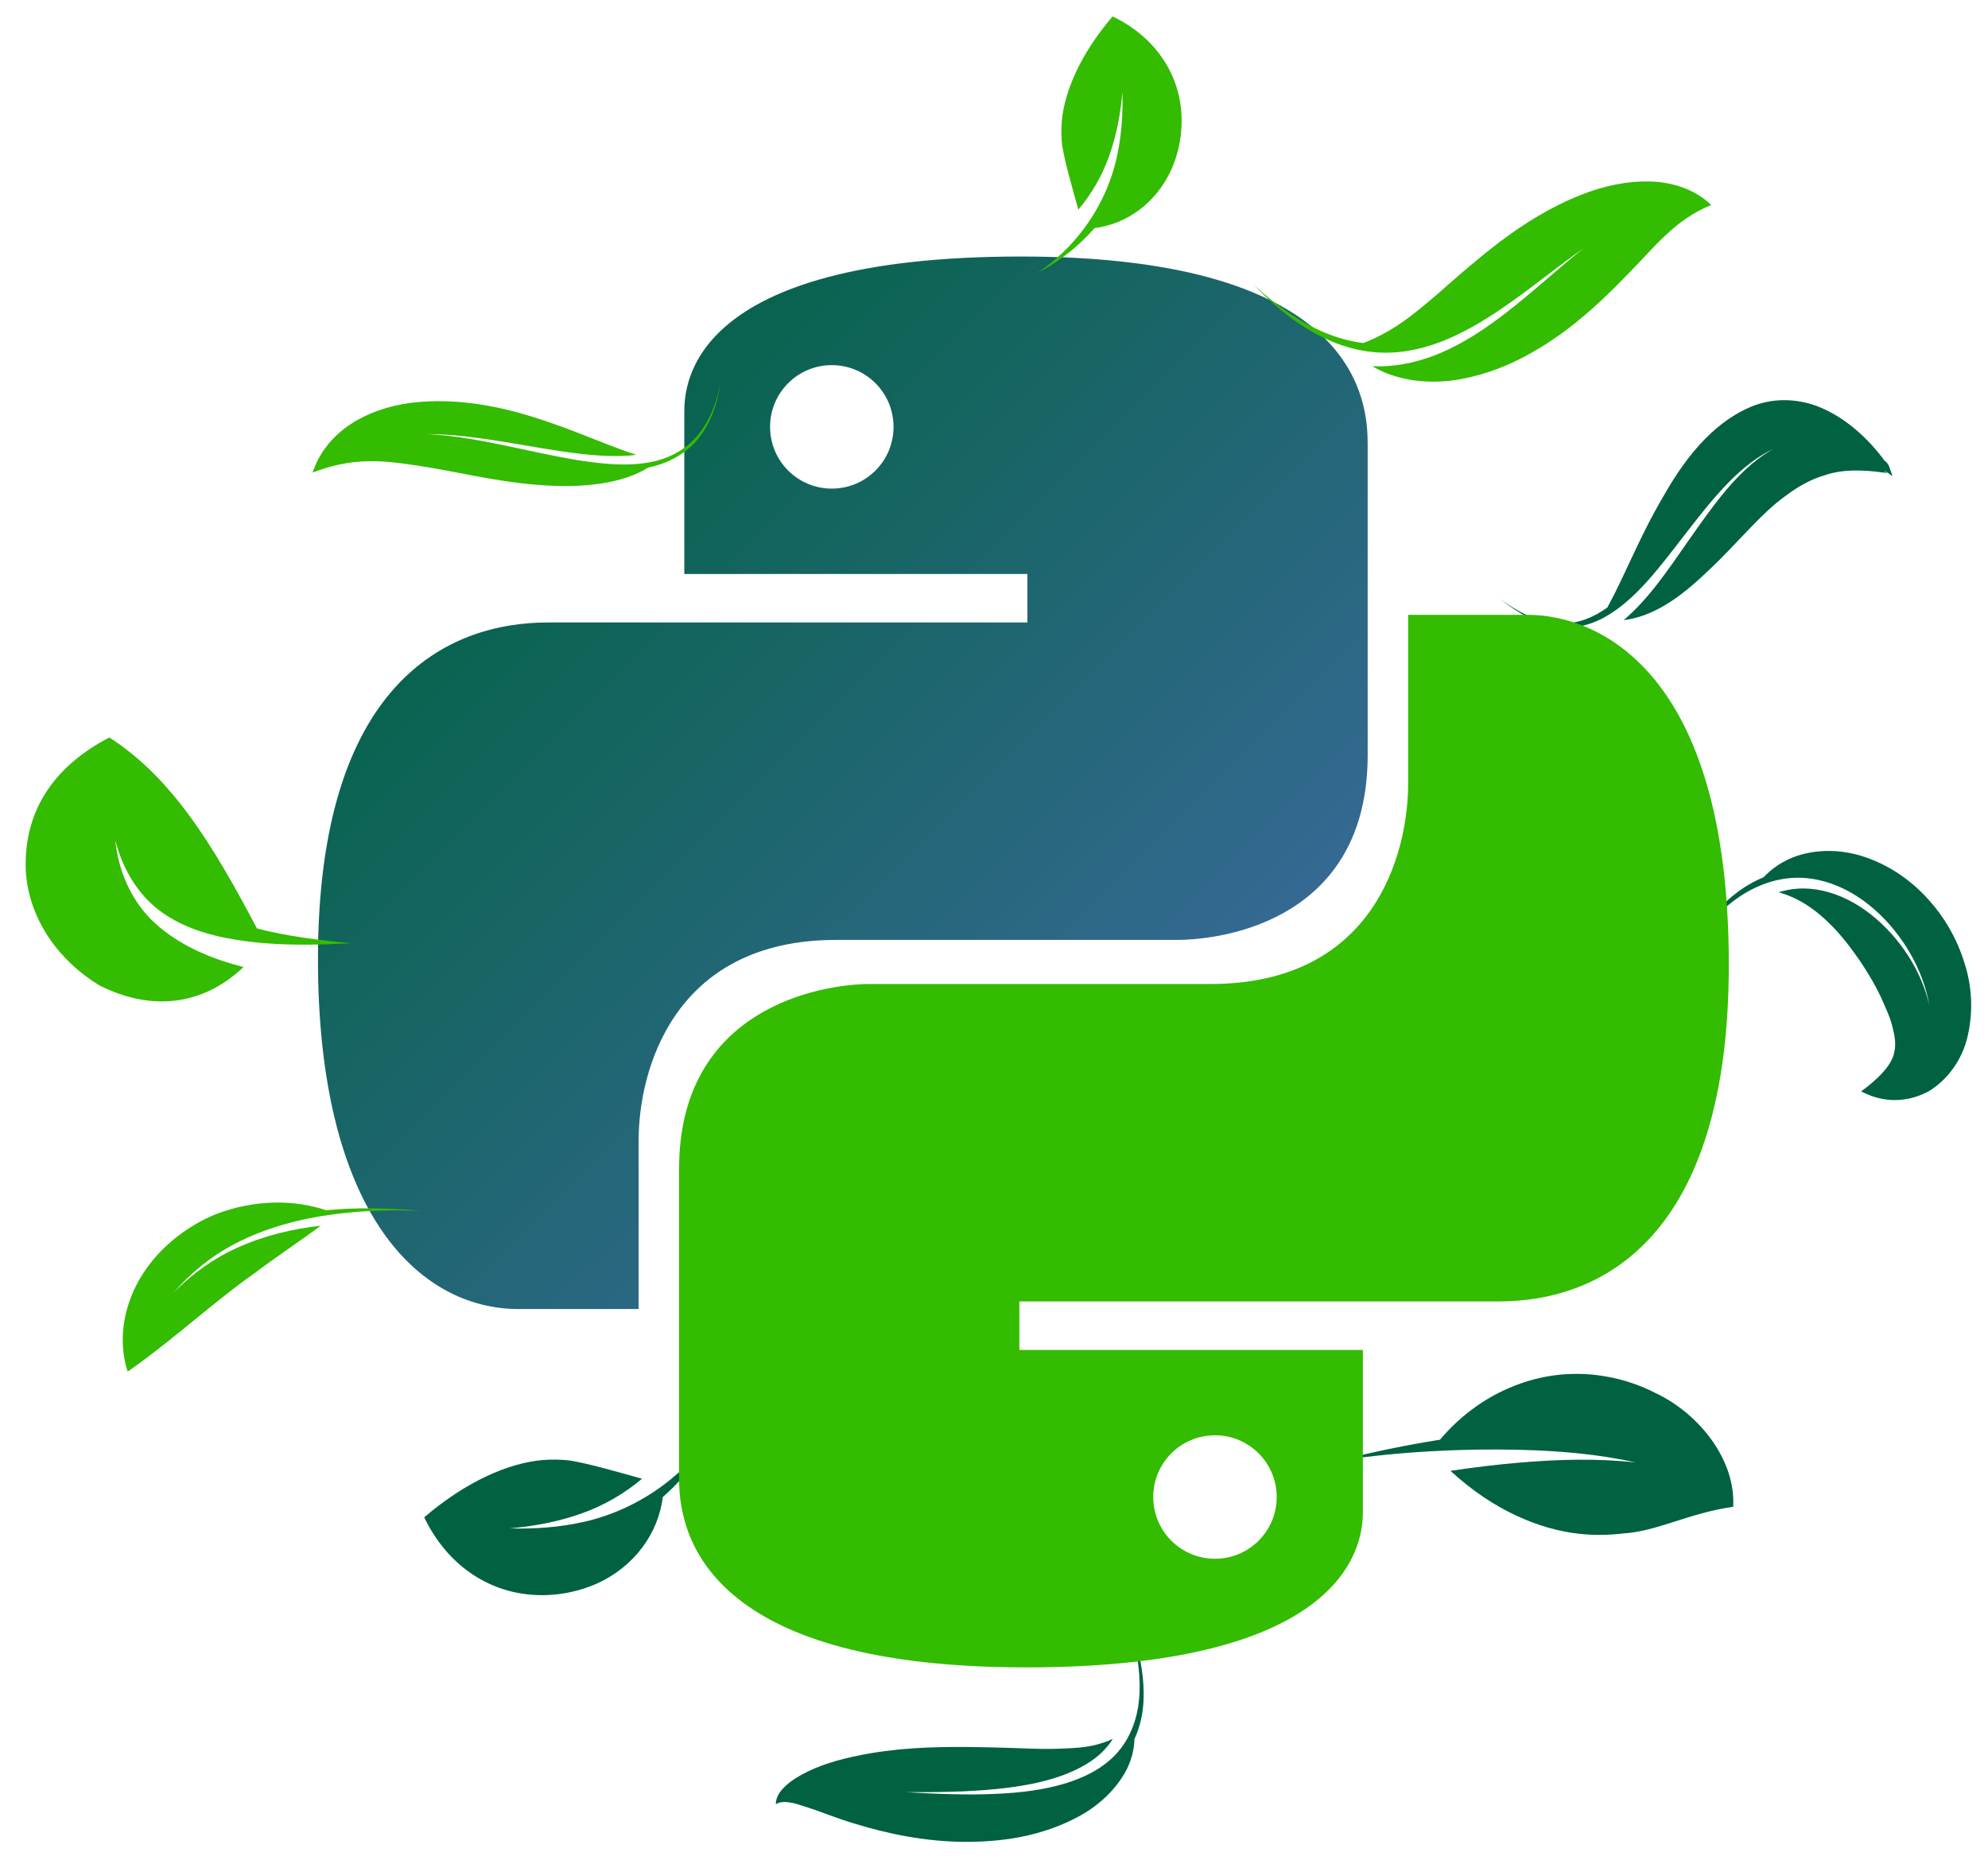 <?xml version="1.0" encoding="UTF-8" standalone="no"?>
<svg
   version="1.1"
   x="0px"
   y="0px"
   width="155"
   height="145"
   viewBox="0.21 -0.077 155 145"
   enable-background="new 0.21 -0.077 110 110"
   xml:space="preserve"
   id="svg16"
   sodipodi:docname="Python-logo-faun.svg"
   inkscape:version="1.2.2 (b0a8486541, 2022-12-01)"
   xmlns:inkscape="http://www.inkscape.org/namespaces/inkscape"
   xmlns:sodipodi="http://sodipodi.sourceforge.net/DTD/sodipodi-0.dtd"
   xmlns="http://www.w3.org/2000/svg"
   xmlns:svg="http://www.w3.org/2000/svg"><defs
     id="defs20"><inkscape:path-effect
       effect="skeletal"
       id="path-effect7"
       is_visible="true"
       lpeversion="1"
       pattern="m 79.39,228.126 a 14.279,14.279 0 0 0 -9.427,3.568 l -6.435,0.572 h 5.821 13.16 l -11.959,1.063 a 14.279,14.279 0 0 0 8.84,3.077 14.279,14.279 0 0 0 10.047,-4.147 14.279,14.279 0 0 0 -10.047,-4.134 z"
       copytype="single_stretched"
       prop_scale="1.949"
       scale_y_rel="false"
       spacing="0"
       normal_offset="0"
       tang_offset="0"
       prop_units="false"
       vertical_pattern="false"
       hide_knot="false"
       fuse_tolerance="0" /><inkscape:path-effect
       effect="skeletal"
       id="path-effect8"
       is_visible="true"
       lpeversion="1"
       pattern="m 79.39,228.126 a 14.279,14.279 0 0 0 -9.427,3.568 l -6.435,0.572 h 5.821 13.16 l -11.959,1.063 a 14.279,14.279 0 0 0 8.84,3.077 14.279,14.279 0 0 0 10.047,-4.147 14.279,14.279 0 0 0 -10.047,-4.134 z"
       copytype="single_stretched"
       prop_scale="1.949"
       scale_y_rel="false"
       spacing="0"
       normal_offset="0"
       tang_offset="0"
       prop_units="false"
       vertical_pattern="false"
       hide_knot="false"
       fuse_tolerance="0" /><inkscape:path-effect
       effect="skeletal"
       id="path-effect9"
       is_visible="true"
       lpeversion="1"
       pattern="m 79.39,228.126 a 14.279,14.279 0 0 0 -9.427,3.568 l -6.435,0.572 h 5.821 13.16 l -11.959,1.063 a 14.279,14.279 0 0 0 8.84,3.077 14.279,14.279 0 0 0 10.047,-4.147 14.279,14.279 0 0 0 -10.047,-4.134 z"
       copytype="single_stretched"
       prop_scale="1.949"
       scale_y_rel="false"
       spacing="0"
       normal_offset="0"
       tang_offset="0"
       prop_units="false"
       vertical_pattern="false"
       hide_knot="false"
       fuse_tolerance="0" /><inkscape:path-effect
       effect="skeletal"
       id="path-effect12"
       is_visible="true"
       lpeversion="1"
       pattern="m 79.39,228.126 a 14.279,14.279 0 0 0 -9.427,3.568 l -6.435,0.572 h 5.821 13.16 l -11.959,1.063 a 14.279,14.279 0 0 0 8.84,3.077 14.279,14.279 0 0 0 10.047,-4.147 14.279,14.279 0 0 0 -10.047,-4.134 z"
       copytype="single_stretched"
       prop_scale="1.949"
       scale_y_rel="false"
       spacing="0"
       normal_offset="0"
       tang_offset="0"
       prop_units="false"
       vertical_pattern="false"
       hide_knot="false"
       fuse_tolerance="0" /><inkscape:path-effect
       effect="skeletal"
       id="path-effect440"
       is_visible="true"
       lpeversion="1"
       pattern="m 72.061,241.951 a 14.279,14.279 0 0 0 -9.427,3.568 l -6.435,0.572 h 5.821 13.16 l -11.959,1.063 a 14.279,14.279 0 0 0 8.84,3.077 14.279,14.279 0 0 0 10.047,-4.147 14.279,14.279 0 0 0 -10.047,-4.134 z"
       copytype="single_stretched"
       prop_scale="0.924"
       scale_y_rel="false"
       spacing="0"
       normal_offset="0"
       tang_offset="0"
       prop_units="false"
       vertical_pattern="false"
       hide_knot="false"
       fuse_tolerance="0" /><inkscape:path-effect
       effect="skeletal"
       id="path-effect491"
       is_visible="true"
       lpeversion="1"
       pattern="m 72.061,241.951 a 14.279,14.279 0 0 0 -9.427,3.568 l -6.435,0.572 h 5.821 13.16 l -11.959,1.063 a 14.279,14.279 0 0 0 8.84,3.077 14.279,14.279 0 0 0 10.047,-4.147 14.279,14.279 0 0 0 -10.047,-4.134 z"
       copytype="single_stretched"
       prop_scale="1"
       scale_y_rel="false"
       spacing="0"
       normal_offset="0"
       tang_offset="0"
       prop_units="false"
       vertical_pattern="false"
       hide_knot="false"
       fuse_tolerance="0" /><inkscape:path-effect
       effect="skeletal"
       id="path-effect542"
       is_visible="true"
       lpeversion="1"
       pattern="m 72.061,241.951 a 14.279,14.279 0 0 0 -9.427,3.568 l -6.435,0.572 h 5.821 13.16 l -11.959,1.063 a 14.279,14.279 0 0 0 8.84,3.077 14.279,14.279 0 0 0 10.047,-4.147 14.279,14.279 0 0 0 -10.047,-4.134 z"
       copytype="single_stretched"
       prop_scale="1"
       scale_y_rel="false"
       spacing="0"
       normal_offset="0"
       tang_offset="0"
       prop_units="false"
       vertical_pattern="false"
       hide_knot="false"
       fuse_tolerance="0" /><inkscape:path-effect
       effect="skeletal"
       id="path-effect559"
       is_visible="true"
       lpeversion="1"
       pattern="m 72.061,241.951 a 14.279,14.279 0 0 0 -9.427,3.568 l -6.435,0.572 h 5.821 13.16 l -11.959,1.063 a 14.279,14.279 0 0 0 8.84,3.077 14.279,14.279 0 0 0 10.047,-4.147 14.279,14.279 0 0 0 -10.047,-4.134 z"
       copytype="single_stretched"
       prop_scale="1"
       scale_y_rel="false"
       spacing="0"
       normal_offset="0"
       tang_offset="0"
       prop_units="false"
       vertical_pattern="false"
       hide_knot="false"
       fuse_tolerance="0" /><inkscape:path-effect
       effect="skeletal"
       id="path-effect12-6"
       is_visible="true"
       lpeversion="1"
       pattern="m 79.39,228.126 a 14.279,14.279 0 0 0 -9.427,3.568 l -6.435,0.572 h 5.821 13.16 l -11.959,1.063 a 14.279,14.279 0 0 0 8.84,3.077 14.279,14.279 0 0 0 10.047,-4.147 14.279,14.279 0 0 0 -10.047,-4.134 z"
       copytype="single_stretched"
       prop_scale="1.949"
       scale_y_rel="false"
       spacing="0"
       normal_offset="0"
       tang_offset="0"
       prop_units="false"
       vertical_pattern="false"
       hide_knot="false"
       fuse_tolerance="0" /></defs><sodipodi:namedview
     id="namedview18"
     pagecolor="#ffffff"
     bordercolor="#000000"
     borderopacity="0.25"
     inkscape:showpageshadow="2"
     inkscape:pageopacity="0.0"
     inkscape:pagecheckerboard="0"
     inkscape:deskcolor="#d1d1d1"
     showgrid="false"
     inkscape:zoom="4.2763761"
     inkscape:cx="15.901314"
     inkscape:cy="59.513007"
     inkscape:window-width="2494"
     inkscape:window-height="1529"
     inkscape:window-x="66"
     inkscape:window-y="32"
     inkscape:window-maximized="1"
     inkscape:current-layer="svg16" /><linearGradient
     id="SVGID_1_"
     gradientUnits="userSpaceOnUse"
     x1="63.816"
     y1="56.683"
     x2="118.493"
     y2="1.823"
     gradientTransform="matrix(1,0,0,-1,-28.506,86.432)"> <stop
   offset="0"
   style="stop-color:#006241;stop-opacity:1;"
   id="stop2" /> <stop
   offset="1"
   style="stop-color:#366994"
   id="stop4" /></linearGradient><path
     fill="url(#SVGID_1_)"
     d="m 79.814,19.923 c -25.971,0 -26.25,10.081 -26.25,12.156 0,3.148 0,12.594 0,12.594 h 26.75 v 3.781 c 0,0 -27.852,0 -37.375,0 -7.949,0 -17.938,4.833 -17.938,26.25 0,19.673 7.792,27.281 15.656,27.281 2.335,0 9.344,0 9.344,0 0,0 0,-9.765 0,-13.125 0,-5.491 2.721,-15.656 15.406,-15.656 15.91,0 19.971,0 26.531,0 3.902,0 14.906,-1.696 14.906,-14.406 0,-13.452 0,-17.89 0,-24.219 0.001,-3.153 -0.538,-14.656 -27.03,-14.656 z m -14.75,8.469 c 2.662,0 4.813,2.15 4.813,4.813 0,2.661 -2.151,4.813 -4.813,4.813 -2.662,0 -4.813,-2.151 -4.813,-4.813 0,-2.663 2.151,-4.813 4.813,-4.813 z"
     id="path7"
     style="fill:url(#SVGID_1_)" /><linearGradient
     id="SVGID_2_"
     gradientUnits="userSpaceOnUse"
     x1="97.044"
     y1="21.632"
     x2="155.667"
     y2="-34.531"
     gradientTransform="matrix(1,0,0,-1,-53.297,66.432)"> <stop
   offset="0"
   style="stop-color:#33bc00;stop-opacity:1;"
   id="stop9" /> <stop
   offset="1"
   style="stop-color:#FFC331"
   id="stop11" /></linearGradient><path
     style="opacity:1;fill:#006241;fill-opacity:1;stroke-width:0.7;stroke-linecap:round"
     d="m 89.255,159.33 c -1.26,-0.152 -2.491,-0.008 -3.625,0.387 -1.507,0.52 -2.847,1.452 -3.906,2.709 -1.613,0.254 -3.205,0.583 -4.771,0.982 1.439,-0.203 2.886,-0.347 4.337,-0.429 1.418,-0.081 2.84,-0.104 4.26,-0.069 1.864,0.046 3.734,0.2 5.553,0.606 -1.864,-0.206 -3.723,-0.149 -5.569,0.008 -1.11,0.095 -2.213,0.227 -3.307,0.394 1.022,0.938 2.115,1.677 3.243,2.186 0.972,0.446 1.939,0.714 2.879,0.825 0.732,0.084 1.447,0.073 2.173,-0.012 1.642,-0.106 3.111,-0.974 5.253,-1.276 0.134,-2.238 -1.622,-4.448 -3.682,-5.433 -0.898,-0.465 -1.866,-0.759 -2.84,-0.877 z"
     id="path425"
     inkscape:original-d="m 76.952757,163.40815 c 2.167513,-0.30626 14.486039,-1.76743 18.818955,2.23592"
     inkscape:path-effect="#path-effect440"
     class="UnoptimicedTransforms"
     sodipodi:nodetypes="cc"
     transform="matrix(1.627,0,0,1.627,-20.485,-152.094)" /><path
     style="opacity:1;fill:#33bc00;stroke-width:0.7;stroke-linecap:round"
     d="m 160.605,168.274 c 2.352,0.436 4.781,0.839 7.295,1.033 0,0 0,0 0,0 2.507,0.207 5.015,0.213 7.433,-0.167 2.007,-0.302 3.891,-0.901 5.413,-1.841 0.319,-0.067 0.637,-0.145 0.951,-0.235 1.857,-0.532 3.562,-1.574 4.778,-3.039 0,0 0,0 0,0 1.511,-1.837 2.254,-4.124 2.646,-6.394 -0.489,2.249 -1.328,4.485 -2.866,6.196 -1.152,1.281 -2.701,2.172 -4.362,2.636 -0.107,0.03 -0.214,0.058 -0.322,0.084 -1.963,0.479 -4.016,0.463 -6.028,0.28 l 0,0 c -2.322,-0.211 -4.616,-0.653 -6.9,-1.124 l 0,0 c -4.54,-0.937 -9.078,-2.08 -13.701,-2.29 4.633,0.012 9.26,0.965 13.822,1.706 0,0 0,0 0,0 2.299,0.371 4.588,0.711 6.86,0.815 0,0 0,0 0,0 1.269,0.054 2.529,0.046 3.733,-0.107 -1.216,-0.384 -2.326,-0.829 -3.604,-1.313 -1.886,-0.732 -4.174,-1.669 -6.366,-2.415 0,0 0,0 0,0 -2.256,-0.788 -4.694,-1.512 -7.296,-1.978 -2.555,-0.456 -5.217,-0.652 -7.891,-0.433 0,0 0,0 0,0 -2.682,0.213 -5.302,0.964 -7.516,2.276 -2.604,1.557 -4.215,3.794 -4.885,5.919 2.073,-0.811 4.266,-1.288 6.415,-1.315 1.885,-0.052 3.754,0.205 5.832,0.517 0,0 0,0 0,0 2.165,0.326 4.199,0.748 6.559,1.188 z"
     id="path476"
     inkscape:path-effect="#path-effect491"
     inkscape:original-d="m 189.12118,157.63204 c -4.80004,22.07648 -34.03263,-3.96659 -47.32688,10.24795"
     class="UnoptimicedTransforms"
     sodipodi:nodetypes="cc"
     transform="matrix(0.672,0,0,0.672,-70.704,-76.05)" /><path
     style="opacity:1;fill:#006241;fill-opacity:1;stroke-width:0.7;stroke-linecap:round"
     d="m 90.178,173.118 c -2.833,0.986 -5.366,2.325 -7.631,3.731 -4.233,2.512 -7.498,5.247 -10.815,7.35 -0.258,0.059 -0.518,0.113 -0.779,0.163 -2.05,0.392 -4.182,0.455 -6.237,0.015 0,0 0,0 -10e-7,0 -2.306,-0.49 -4.487,-1.611 -6.396,-3.081 1.848,1.543 3.993,2.76 6.325,3.357 1.896,0.486 3.884,0.553 5.828,0.319 0.187,-0.023 0.374,-0.048 0.56,-0.076 4.587,-0.691 8.831,-2.771 13.047,-4.708 l 1e-6,0 c 4.357,-2.002 8.787,-4.044 13.536,-4.713 l 10e-7,0 c 0.243,-0.034 0.486,-0.064 0.73,-0.09 -0.243,0.036 -0.485,0.075 -0.726,0.119 0,0 0,0 -10e-7,0 -4.716,0.855 -9.009,3.059 -13.29,5.227 0,0 -10e-7,1e-5 -10e-7,1e-5 -3.493,1.782 -7.045,3.678 -10.958,4.782 3.927,0.351 8.092,-0.597 12.243,-1.986 2.603,-0.823 4.945,-1.748 7.324,-2.607 1.806,-0.655 3.503,-1.221 5.216,-1.62 1.961,-0.484 3.903,-0.792 5.827,-0.812 2.401,-0.106 4.997,0.346 7.468,0.98 0.71,0.197 0.763,0.104 0.328,0.002 0,0 0,0 0,0 0.02,-0.121 0.163,0.013 0.348,0.139 0.158,0.145 0.341,0.2 0.422,0.383 0.08,-0.185 0.016,-0.452 -0.016,-0.624 1.8e-4,-0.185 -0.023,-0.436 -0.34,-0.727 0,0 0,0 0,0 -0.559,-0.162 -0.679,-0.106 -0.042,0.004 -1.377,-2.145 -3.651,-4.311 -6.898,-5.714 -2.486,-1.03 -5.304,-1.478 -8.174,-1.281 -2.4,0.181 -4.716,0.712 -6.9,1.47 z"
     id="path527"
     inkscape:path-effect="#path-effect542"
     inkscape:original-d="m 58.32013,181.29548 c 16.79832,14.02899 34.071487,-16.23726 53.47564,-2.23591 0.0439,0.0439 0.13078,-0.0278 0.18633,0 0.16541,0.0827 0.55898,0.75578 0.55898,0.93163"
     class="UnoptimicedTransforms"
     transform="matrix(0.57,-0.153,0.252,0.941,38.228,-115.07)"
     sodipodi:nodetypes="cccc" /><path
     style="opacity:1;fill:#006241;fill-opacity:1;stroke-width:0.7;stroke-linecap:round"
     d="m 180.426,180.346 c -0.942,-0.257 -1.91,-0.468 -2.896,-0.622 -2.184,-0.348 -4.513,-0.372 -6.777,0.107 -2.192,0.424 -4.254,1.511 -5.617,3.05 -0.635,0.742 -1.043,1.535 -1.272,2.311 -0.71,0.857 -1.238,1.846 -1.58,2.876 -0.839,2.534 -0.812,5.196 -0.553,7.761 -0.123,-2.572 -0.007,-5.215 0.932,-7.612 0.253,-0.645 0.581,-1.266 0.978,-1.834 0.606,-0.867 1.374,-1.614 2.287,-2.148 1.469,-0.86 3.2,-1.181 4.902,-1.223 l 0,0 c 1.964,-0.048 3.922,0.249 5.842,0.665 l 0,0 c 2.604,0.565 5.145,1.372 7.679,2.201 -2.578,-0.695 -5.16,-1.368 -7.769,-1.788 0,0 0,0 0,0 -1.925,-0.309 -3.859,-0.497 -5.735,-0.345 0,0 0,0 0,0 -1.619,0.14 -3.2,0.521 -4.413,1.355 -0.271,0.178 -0.524,0.38 -0.759,0.604 0.354,-0.07 0.705,-0.11 1.046,-0.115 1.406,-0.084 2.718,0.268 4.186,0.604 1.544,0.382 3.136,0.929 4.908,1.437 0.789,0.231 1.601,0.466 2.421,0.693 2.946,0.809 6.072,1.522 9.28,1.701 0,0 1e-5,0 1e-5,0 1.713,0.102 3.515,0.082 5.203,-0.344 0.641,-0.154 1.314,-0.388 1.877,-0.751 0.46,-0.277 0.839,-0.711 0.936,-1.145 -0.427,0.123 -0.81,-0.004 -1.157,-0.142 -0.464,-0.188 -0.848,-0.471 -1.316,-0.761 -1.2,-0.763 -2.342,-1.673 -3.778,-2.541 0,0 0,-1e-5 0,-1e-5 -2.54,-1.589 -5.492,-3.075 -8.854,-3.996 z"
     id="path544"
     inkscape:path-effect="#path-effect559"
     inkscape:original-d="m 161.73122,195.82893 c -1.24237,-25.91404 29.81602,-3.8097 33.80491,-8.03865"
     class="UnoptimicedTransforms"
     transform="matrix(-0.864,0.231,-0.231,-0.864,273.018,257.667)"
     sodipodi:nodetypes="cc" /><path
     style="opacity:1;fill:#33bc00;fill-opacity:1;stroke:none;stroke-width:0.265;stroke-opacity:1"
     d="m 132.789,150.585 c -2.937,-0.58 -5.957,-0.758 -8.947,-0.509 -8.569,0.999 -15.254,5.059 -19.366,10.114 -5.733,2.519 -11.109,5.813 -16.106,9.407 4.7,-2.966 9.676,-5.654 14.851,-7.726 6.582,-2.634 13.487,-4.271 20.556,-4.21 5.496,0.047 10.871,1.268 15.94,3.349 -5.195,-1.774 -10.592,-2.651 -15.948,-2.351 -5.791,0.295 -11.345,1.761 -16.646,3.971 5.615,0.993 11.248,1.624 16.589,2.618 2.004,0.292 3.966,0.641 5.973,1.038 8.403,1.65 17.668,4.113 26.692,5.418 -2.224,-9.091 -10.583,-18.544 -23.588,-21.12 z"
     id="path6"
     inkscape:path-effect="#path-effect7"
     inkscape:original-d="m 88.370832,169.59791 c 24.711518,-15.59634 47.038808,-16.93706 67.997918,2.11667"
     transform="matrix(-0.342,0.175,0.198,0.304,29.65,27.302)"
     class="UnoptimicedTransforms" /><path
     style="opacity:1;fill:#33bc00;fill-opacity:1;stroke:none;stroke-width:0.265;stroke-opacity:1"
     d="m 158.31,240.555 c -1.514,1.143 -2.928,2.302 -4.267,3.426 -2.217,1.836 -4.141,3.636 -6.069,5.245 -2.007,1.679 -3.957,3.263 -6.268,4.557 -1.052,0.607 -2.199,1.14 -3.4,1.61 -1.878,-0.226 -3.753,-0.736 -5.545,-1.476 -3.857,-1.59 -7.353,-4.164 -10.524,-7.061 2.989,3.074 6.336,5.867 10.191,7.745 1.258,0.613 2.574,1.116 3.924,1.486 1.752,0.481 3.563,0.738 5.38,0.723 2.952,-0.025 5.871,-0.747 8.6,-1.873 l 0,0 c 2.854,-1.178 5.521,-2.771 8.079,-4.502 l 0,0 c 4.142,-2.803 8.002,-6.012 12.083,-8.898 -3.91,3.127 -7.561,6.552 -11.586,9.633 -2.482,1.903 -5.115,3.688 -8.028,5.094 0,0 0,0 0,0 -2.793,1.349 -5.872,2.292 -9.131,2.506 -0.712,0.042 -1.425,0.047 -2.136,0.017 0.661,0.395 1.377,0.749 2.145,1.052 3.234,1.249 7.099,1.543 10.932,0.809 3.614,-0.672 7.041,-2.034 10.088,-3.759 1.877,-1.051 3.623,-2.213 5.244,-3.429 3.642,-2.74 6.628,-5.731 9.276,-8.455 0,0 0,0 0,0 1.887,-1.913 3.467,-3.773 5.233,-5.394 1.858,-1.753 3.979,-3.323 6.649,-4.408 -2.044,-2.019 -5.295,-3.371 -9.011,-3.439 -3.385,-0.08 -6.851,0.689 -9.995,1.945 0,0 0,0 0,0 -4.476,1.749 -8.428,4.258 -11.863,6.847 z"
     id="path7-3"
     inkscape:path-effect="#path-effect8"
     inkscape:original-d="m 122.2375,246.85625 c 28.5208,29.32771 45.62782,-15.90402 66.93958,-11.64167"
     transform="matrix(0.533,0,0,0.533,32.794,-109.457)"
     class="UnoptimicedTransforms" /><path
     style="opacity:1;fill:#006241;fill-opacity:1;stroke:none;stroke-width:0.265;stroke-opacity:1"
     d="m 172.923,119.565 c -0.962,-1.575 -2.067,-3.04 -3.291,-4.376 -2.901,-3.223 -6.549,-5.715 -10.557,-7.178 -4.306,-1.598 -8.834,-1.662 -12.627,-0.437 -2.429,0.821 -4.361,2.126 -5.807,3.628 -1.733,0.696 -3.354,1.626 -4.821,2.726 -4.157,3.123 -7.191,7.339 -9.614,11.749 2.656,-4.264 5.896,-8.271 10.073,-11.062 0.927,-0.62 1.905,-1.17 2.921,-1.635 2.289,-1.05 4.769,-1.671 7.283,-1.694 3.277,-0.031 6.525,0.923 9.392,2.51 l 0,0 c 2.934,1.623 5.502,3.871 7.639,6.455 2.1,2.539 3.804,5.414 4.943,8.506 0.499,1.353 0.894,2.755 1.132,4.178 -0.316,-1.41 -0.787,-2.782 -1.354,-4.096 -1.299,-3.002 -3.135,-5.73 -5.321,-8.091 -2.227,-2.4 -4.825,-4.422 -7.683,-5.787 0,0 0,0 -1e-5,0 -2.783,-1.326 -5.83,-2.026 -8.731,-1.805 -1.1,0.072 -2.185,0.28 -3.24,0.601 1.164,0.322 2.265,0.731 3.258,1.243 2.378,1.152 4.378,2.821 6.158,4.582 1.708,1.686 3.248,3.671 4.721,5.731 0.614,0.886 1.203,1.784 1.754,2.681 0.706,1.146 1.36,2.31 1.936,3.483 0.875,1.94 1.744,3.676 2.097,5.273 0.358,1.301 0.666,2.915 0.282,4.321 -0.443,2.267 -3.096,4.673 -5.772,6.583 2.919,1.506 7.131,2.407 11.829,-0.021 3.301,-1.973 5.911,-5.408 6.829,-9.54 0.949,-4.123 0.689,-8.344 -0.519,-12.054 -0.697,-2.279 -1.679,-4.454 -2.909,-6.471 z"
     id="path8"
     inkscape:path-effect="#path-effect9"
     inkscape:original-d="m 126.20625,125.67708 c 25.8486,-41.493237 63.14221,19.69922 31.48541,21.96042"
     transform="matrix(0.446,0,0,0.458,74.988,17.388)"
     class="UnoptimicedTransforms" /><path
     style="opacity:1;fill:#33bc00;fill-opacity:1;stroke:none;stroke-width:0.259;stroke-opacity:1"
     d="m 20.245,72.311 c 2.349,0.61 4.856,0.922 7.367,1.15 -2.254,0.123 -4.522,0.18 -6.769,-9.82e-4 -0.744,-0.06 -1.485,-0.146 -2.223,-0.265 h -8e-6 C 16.455,72.848 14.285,72.187 12.554,70.845 10.942,69.595 9.858,67.752 9.295,65.792 c -0.034,-0.12 -0.067,-0.24 -0.099,-0.361 0.014,0.125 0.029,0.251 0.046,0.376 0.279,2.052 1.118,4.138 2.731,5.786 v 0 c 1.732,1.721 4.049,2.824 6.343,3.483 v 0 c 0.292,0.088 0.585,0.17 0.879,0.249 -0.337,0.316 -0.691,0.611 -1.061,0.884 -2.576,1.912 -6.1,2.586 -10.165,0.548 v 0 C 6.375,75.789 5.035,74.522 4.053,73.079 2.935,71.429 2.326,69.618 2.22,67.82 2.02,62.767 4.825,59.454 8.735,57.42 13.65,60.583 16.81,65.801 20.245,72.311 Z"
     id="path9"
     sodipodi:nodetypes="ccsssssccssssccsscccc" /><path
     style="opacity:1;fill:#006241;fill-opacity:1;stroke:none;stroke-width:0.265;stroke-opacity:1"
     d="m 188.505,172.026 c -1.72,0.157 -3.434,0.594 -5.045,1.304 -4.513,2.047 -7.321,5.991 -7.866,10.316 -2.503,2.188 -4.546,4.8 -5.997,7.647 1.593,-2.389 3.601,-4.488 5.896,-6.203 2.841,-2.123 6.12,-3.658 9.591,-4.427 2.868,-0.635 5.797,-0.844 8.731,-0.755 -2.945,0.254 -5.815,0.806 -8.508,1.762 -2.694,0.948 -5.141,2.381 -7.237,4.145 3.382,0.952 6.38,1.805 8.638,2.182 1.086,0.113 2.142,0.133 3.218,0.042 4.077,-0.36 9.086,-2.555 14.071,-6.812 -2.797,-5.895 -8.426,-9.836 -15.491,-9.201 z"
     id="path11"
     inkscape:path-effect="#path-effect12"
     inkscape:original-d="m 169.59791,191.29375 c 8.14286,-12.21696 21.68821,-12.77723 34.39584,-10.05417"
     transform="matrix(-0.655,0,0,-0.655,166.904,236.925)"
     class="UnoptimicedTransforms" /><path
     style="fill:#33bc00;fill-opacity:1;stroke:none;stroke-width:0.265;stroke-opacity:1"
     d="m 188.505,172.026 c -1.72,0.157 -3.434,0.594 -5.045,1.304 -4.513,2.047 -7.321,5.991 -7.866,10.316 -2.503,2.188 -4.546,4.8 -5.997,7.647 1.593,-2.389 3.601,-4.488 5.896,-6.203 2.841,-2.123 6.12,-3.658 9.591,-4.427 2.868,-0.635 5.797,-0.844 8.731,-0.755 -2.945,0.254 -5.815,0.806 -8.508,1.762 -2.694,0.948 -5.141,2.381 -7.237,4.145 3.382,0.952 6.38,1.805 8.638,2.182 1.086,0.113 2.142,0.133 3.218,0.042 4.077,-0.36 9.086,-2.555 14.071,-6.812 -2.797,-5.895 -8.426,-9.836 -15.491,-9.201 z"
     id="path11-7"
     inkscape:path-effect="#path-effect12-6"
     inkscape:original-d="m 169.59791,191.29375 c 8.14286,-12.21696 21.68821,-12.77723 34.39584,-10.05417"
     transform="matrix(0,-0.581,-0.581,0,192.247,119.726)"
     class="UnoptimicedTransforms" /><path
     fill="url(#SVGID_2_)"
     d="m 80.188,129.923 c 25.959,0 26.282,-10.271 26.282,-12.156 0,-3.148 0,-12.594 0,-12.594 h -26.782 v -3.781 c 0,0 28.032,0 37.375,0 8.009,0 17.938,-4.954 17.938,-26.25 0,-23.322 -10.538,-27.281 -15.656,-27.281 -2.336,0 -9.344,0 -9.344,0 0,0 0,10.216 0,13.125 0,5.491 -2.631,15.656 -15.406,15.656 -15.91,0 -19.476,0 -26.532,0 -3.892,0 -14.906,1.896 -14.906,14.406 0,14.475 0,18.265 0,24.219 0,5.23 3.196,14.656 27.031,14.656 z m 14.751,-8.469 c -2.662,0 -4.813,-2.151 -4.813,-4.813 0,-2.662 2.15,-4.813 4.813,-4.813 2.661,0 4.813,2.151 4.813,4.813 0,2.662 -2.152,4.813 -4.813,4.813 z"
     id="path14"
     style="fill:#33bc00;fill-opacity:1" /></svg>
